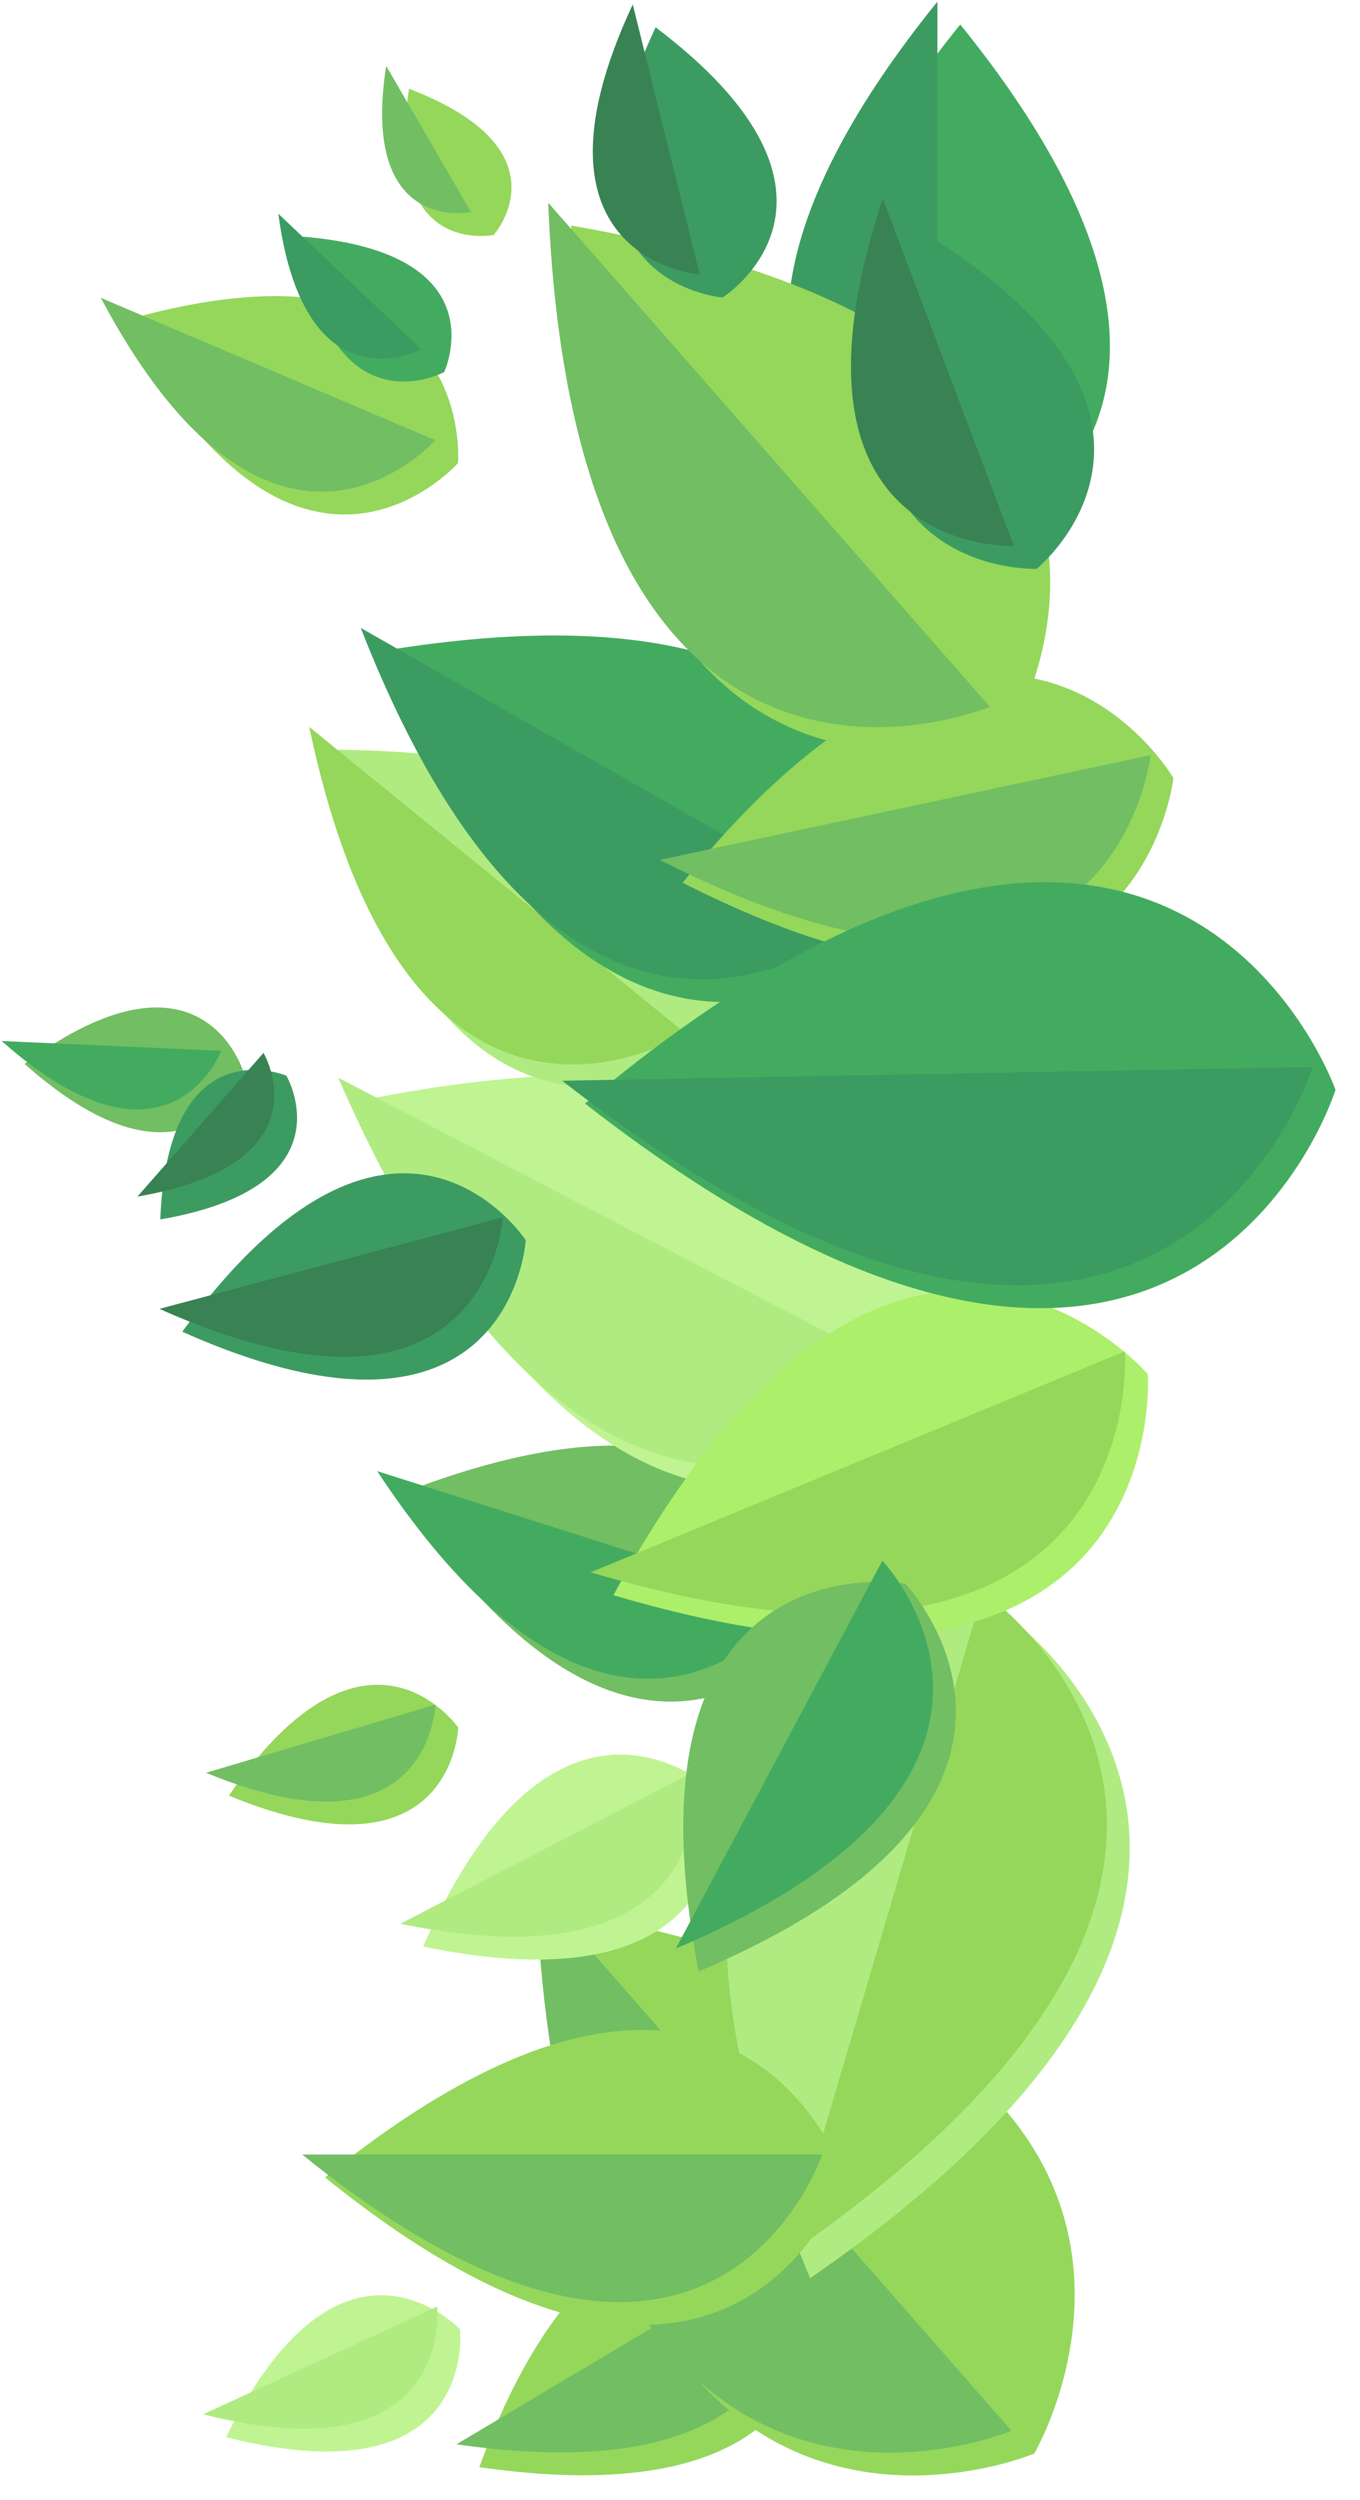 <svg xmlns="http://www.w3.org/2000/svg" xmlns:xlink="http://www.w3.org/1999/xlink" width="416.612" height="765.555" viewBox="0 0 416.612 765.555"><defs><style>.a{fill:#94d75b;}.b{fill:#71be63;}.c{fill:#43ab5f;}.d{fill:#3c9b61;}.e{fill:#388253;}.f{fill:#c0f492;}.g{fill:#b0eb81;}.h{fill:#acef6a;}.i{filter:url(#aw);}.j{filter:url(#au);}.k{filter:url(#as);}.l{filter:url(#aq);}.m{filter:url(#ao);}.n{filter:url(#am);}.o{filter:url(#ak);}.p{filter:url(#ai);}.q{filter:url(#ag);}.r{filter:url(#ae);}.s{filter:url(#ac);}.t{filter:url(#aa);}.u{filter:url(#y);}.v{filter:url(#w);}.w{filter:url(#u);}.x{filter:url(#s);}.y{filter:url(#q);}.z{filter:url(#o);}.aa{filter:url(#m);}.ab{filter:url(#k);}.ac{filter:url(#i);}.ad{filter:url(#g);}.ae{filter:url(#e);}.af{filter:url(#c);}.ag{filter:url(#a);}</style><filter id="a" x="139.331" y="674.833" width="118.362" height="90.658" filterUnits="userSpaceOnUse"><feOffset dx="7" dy="7" input="SourceAlpha"/><feGaussianBlur stdDeviation="2.5" result="b"/><feFlood flood-opacity="0.2"/><feComposite operator="in" in2="b"/><feComposite in="SourceGraphic"/></filter><filter id="c" x="163.683" y="577.666" width="173.02" height="187.89" filterUnits="userSpaceOnUse"><feOffset dx="7" dy="7" input="SourceAlpha"/><feGaussianBlur stdDeviation="2.5" result="d"/><feFlood flood-opacity="0.2"/><feComposite operator="in" in2="d"/><feComposite in="SourceGraphic"/></filter><filter id="e" x="115.042" y="435.178" width="142.535" height="93.398" filterUnits="userSpaceOnUse"><feOffset dx="7" dy="7" input="SourceAlpha"/><feGaussianBlur stdDeviation="2.5" result="f"/><feFlood flood-opacity="0.2"/><feComposite operator="in" in2="f"/><feComposite in="SourceGraphic"/></filter><filter id="g" x="0" y="301.012" width="82.264" height="53.22" filterUnits="userSpaceOnUse"><feOffset dx="7" dy="7" input="SourceAlpha"/><feGaussianBlur stdDeviation="2.5" result="h"/><feFlood flood-opacity="0.2"/><feComposite operator="in" in2="h"/><feComposite in="SourceGraphic"/></filter><filter id="i" x="41.593" y="320.122" width="56.906" height="60.805" filterUnits="userSpaceOnUse"><feOffset dx="7" dy="7" input="SourceAlpha"/><feGaussianBlur stdDeviation="2.5" result="j"/><feFlood flood-opacity="0.2"/><feComposite operator="in" in2="j"/><feComposite in="SourceGraphic"/></filter><filter id="k" x="103.111" y="321.71" width="197.72" height="141.854" filterUnits="userSpaceOnUse"><feOffset dx="7" dy="7" input="SourceAlpha"/><feGaussianBlur stdDeviation="2.5" result="l"/><feFlood flood-opacity="0.2"/><feComposite operator="in" in2="l"/><feComposite in="SourceGraphic"/></filter><filter id="m" x="122.125" y="529.805" width="105.614" height="77.77" filterUnits="userSpaceOnUse"><feOffset dx="7" dy="7" input="SourceAlpha"/><feGaussianBlur stdDeviation="2.5" result="n"/><feFlood flood-opacity="0.2"/><feComposite operator="in" in2="n"/><feComposite in="SourceGraphic"/></filter><filter id="o" x="94.226" y="222.09" width="133.897" height="118.384" filterUnits="userSpaceOnUse"><feOffset dx="7" dy="7" input="SourceAlpha"/><feGaussianBlur stdDeviation="2.5" result="p"/><feFlood flood-opacity="0.2"/><feComposite operator="in" in2="p"/><feComposite in="SourceGraphic"/></filter><filter id="q" x="215.004" y="486.954" width="138.563" height="218.201" filterUnits="userSpaceOnUse"><feOffset dx="7" dy="7" input="SourceAlpha"/><feGaussianBlur stdDeviation="2.5" result="r"/><feFlood flood-opacity="0.2"/><feComposite operator="in" in2="r"/><feComposite in="SourceGraphic"/></filter><filter id="s" x="110" y="187.102" width="171.266" height="127.269" filterUnits="userSpaceOnUse"><feOffset dx="7" dy="7" input="SourceAlpha"/><feGaussianBlur stdDeviation="2.5" result="t"/><feFlood flood-opacity="0.2"/><feComposite operator="in" in2="t"/><feComposite in="SourceGraphic"/></filter><filter id="u" x="240.821" y="0" width="106.679" height="176.61" filterUnits="userSpaceOnUse"><feOffset dx="7" dy="7" input="SourceAlpha"/><feGaussianBlur stdDeviation="2.5" result="v"/><feFlood flood-opacity="0.2"/><feComposite operator="in" in2="v"/><feComposite in="SourceGraphic"/></filter><filter id="w" x="201.607" y="199.139" width="165.357" height="103.485" filterUnits="userSpaceOnUse"><feOffset dx="7" dy="7" input="SourceAlpha"/><feGaussianBlur stdDeviation="2.5" result="x"/><feFlood flood-opacity="0.2"/><feComposite operator="in" in2="x"/><feComposite in="SourceGraphic"/></filter><filter id="y" x="167.431" y="61.572" width="161.778" height="175.589" filterUnits="userSpaceOnUse"><feOffset dx="7" dy="7" input="SourceAlpha"/><feGaussianBlur stdDeviation="2.5" result="z"/><feFlood flood-opacity="0.2"/><feComposite operator="in" in2="z"/><feComposite in="SourceGraphic"/></filter><filter id="aa" x="116.559" y="19.681" width="47.623" height="60.085" filterUnits="userSpaceOnUse"><feOffset dx="7" dy="7" input="SourceAlpha"/><feGaussianBlur stdDeviation="2.5" result="ab"/><feFlood flood-opacity="0.2"/><feComposite operator="in" in2="ab"/><feComposite in="SourceGraphic"/></filter><filter id="ac" x="62.616" y="508.428" width="85.253" height="57.753" filterUnits="userSpaceOnUse"><feOffset dx="7" dy="7" input="SourceAlpha"/><feGaussianBlur stdDeviation="2.5" result="ad"/><feFlood flood-opacity="0.2"/><feComposite operator="in" in2="ad"/><feComposite in="SourceGraphic"/></filter><filter id="ae" x="30.385" y="83.178" width="117.485" height="81.876" filterUnits="userSpaceOnUse"><feOffset dx="7" dy="7" input="SourceAlpha"/><feGaussianBlur stdDeviation="2.5" result="af"/><feFlood flood-opacity="0.2"/><feComposite operator="in" in2="af"/><feComposite in="SourceGraphic"/></filter><filter id="ag" x="180.418" y="387.655" width="178.758" height="121.082" filterUnits="userSpaceOnUse"><feOffset dx="7" dy="7" input="SourceAlpha"/><feGaussianBlur stdDeviation="2.5" result="ah"/><feFlood flood-opacity="0.2"/><feComposite operator="in" in2="ah"/><feComposite in="SourceGraphic"/></filter><filter id="ai" x="201.81" y="476.893" width="98.487" height="134.3" filterUnits="userSpaceOnUse"><feOffset dx="7" dy="7" input="SourceAlpha"/><feGaussianBlur stdDeviation="2.5" result="aj"/><feFlood flood-opacity="0.2"/><feComposite operator="in" in2="aj"/><feComposite in="SourceGraphic"/></filter><filter id="ak" x="48.332" y="351.795" width="120.222" height="78.181" filterUnits="userSpaceOnUse"><feOffset dx="7" dy="7" input="SourceAlpha"/><feGaussianBlur stdDeviation="2.5" result="al"/><feFlood flood-opacity="0.2"/><feComposite operator="in" in2="al"/><feComposite in="SourceGraphic"/></filter><filter id="am" x="181.087" y="0.855" width="64.315" height="97.739" filterUnits="userSpaceOnUse"><feOffset dx="7" dy="7" input="SourceAlpha"/><feGaussianBlur stdDeviation="2.5" result="an"/><feFlood flood-opacity="0.2"/><feComposite operator="in" in2="an"/><feComposite in="SourceGraphic"/></filter><filter id="ao" x="260.182" y="60.332" width="82.478" height="121.37" filterUnits="userSpaceOnUse"><feOffset dx="7" dy="7" input="SourceAlpha"/><feGaussianBlur stdDeviation="2.5" result="ap"/><feFlood flood-opacity="0.2"/><feComposite operator="in" in2="ap"/><feComposite in="SourceGraphic"/></filter><filter id="aq" x="84.756" y="64.94" width="61.053" height="59.39" filterUnits="userSpaceOnUse"><feOffset dx="7" dy="7" input="SourceAlpha"/><feGaussianBlur stdDeviation="2.5" result="ar"/><feFlood flood-opacity="0.2"/><feComposite operator="in" in2="ar"/><feComposite in="SourceGraphic"/></filter><filter id="as" x="92.079" y="614.11" width="174.26" height="105.346" filterUnits="userSpaceOnUse"><feOffset dx="7" dy="7" input="SourceAlpha"/><feGaussianBlur stdDeviation="2.5" result="at"/><feFlood flood-opacity="0.2"/><feComposite operator="in" in2="at"/><feComposite in="SourceGraphic"/></filter><filter id="au" x="61.745" y="695.368" width="86.76" height="62.861" filterUnits="userSpaceOnUse"><feOffset dx="7" dy="7" input="SourceAlpha"/><feGaussianBlur stdDeviation="2.5" result="av"/><feFlood flood-opacity="0.2"/><feComposite operator="in" in2="av"/><feComposite in="SourceGraphic"/></filter><filter id="aw" x="171.709" y="262.65" width="244.903" height="145.454" filterUnits="userSpaceOnUse"><feOffset dx="7" dy="7" input="SourceAlpha"/><feGaussianBlur stdDeviation="2.5" result="ax"/><feFlood flood-opacity="0.2"/><feComposite operator="in" in2="ax"/><feComposite in="SourceGraphic"/></filter></defs><g transform="translate(402.112 0.5) rotate(90)"><g transform="translate(674.833 158.919)"><g class="ag" transform="matrix(0, -1, 1, 0, -675.33, 243.19)"><path class="a" d="M73.177,103.362C90.42-16.457,12.126.872,12.126.872S-40.4,61.466,73.177,103.362Z" transform="translate(243.19 675.33) rotate(90)"/></g><path class="b" d="M61.051,103.362,0,.872S78.294-16.457,61.051,103.362Z" transform="translate(12.126)"/></g><g transform="translate(577.666 79.909)"><g class="af" transform="matrix(0, -1, 1, 0, -578.17, 322.2)"><path class="a" d="M0,158.02C224.051,149.164,166.173,12.374,166.173,12.374S38.151-62.936,0,158.02Z" transform="translate(322.2 578.17) rotate(90)"/></g><path class="b" d="M0,145.646,166.173,0S224.051,136.79,0,145.646Z" transform="translate(0 12.374)"/></g><g transform="translate(435.178 159.035)"><g class="ae" transform="matrix(0, -1, 1, 0, -435.68, 243.08)"><path class="b" d="M14.818,127.535C128.2,52.8,55.369,0,55.369,0S-34.583,1.037,14.818,127.535Z" transform="translate(243.08 435.68) rotate(90)"/></g><path class="c" d="M0,127.535,40.552,0S113.384,52.8,0,127.535Z" transform="translate(14.818)"/></g><g transform="translate(301.012 334.348)"><g class="ad" transform="matrix(0, -1, 1, 0, -301.51, 67.76)"><path class="b" d="M17.272,67.264C62.578,16.12,20.286,0,20.286,0S-23.277,12.273,17.272,67.264Z" transform="translate(67.76 301.51) rotate(90)"/></g><path class="c" d="M0,67.264,3.014,0S45.305,16.12,0,67.264Z" transform="translate(17.272)"/></g><g transform="translate(320.122 318.113)"><g class="ac" transform="matrix(0, -1, 1, 0, -320.62, 84)"><path class="d" d="M45.805,41.906C35.733-16.666,1.787,3.271,1.787,3.271S-13.58,39.519,45.805,41.906Z" transform="translate(84 320.62) rotate(90)"/></g><path class="e" d="M44.018,41.906,0,3.271S33.946-16.666,44.018,41.906Z" transform="translate(1.787 0)"/></g><g transform="translate(0 49.648)"><g transform="translate(321.71 66.134)"><g class="ab" transform="matrix(0, -1, 1, 0, -322.21, 286.33)"><path class="f" d="M7.813,182.72C198.8,99.644,102.653.7,102.653.7S-33.527-21.41,7.813,182.72Z" transform="translate(286.33 322.21) rotate(90)"/></g><path class="g" d="M0,182.019,94.84,0S190.987,98.943,0,182.019Z" transform="translate(7.813 0.701)"/></g><g transform="translate(529.805 139.225)"><g class="aa" transform="matrix(0, -1, 1, 0, -530.3, 213.24)"><path class="f" d="M58.812,90.614C79.548-10.448,12.063.333,12.063.333S-35.686,49.221,58.812,90.614Z" transform="translate(213.24 530.3) rotate(90)"/></g><path class="g" d="M46.748,90.614,0,.333S67.484-10.448,46.748,90.614Z" transform="translate(12.063)"/></g><g transform="translate(222.09 138.841)"><g class="z" transform="matrix(0, -1, 1, 0, -222.59, 213.62)"><path class="g" d="M0,118.9C147.584,87.865,93.84,3.653,93.84,3.653S.487-31.911,0,118.9Z" transform="translate(213.62 222.59) rotate(90)"/></g><path class="a" d="M0,115.245,93.84,0S147.584,84.212,0,115.245Z" transform="translate(0 3.653)"/></g><g transform="translate(486.954 13.398)"><g class="y" transform="matrix(0, -1, 1, 0, -487.45, 339.07)"><path class="g" d="M203.2,97.909C81.159-79.084,0,37.943,0,37.943S4.616,180.279,203.2,97.909Z" transform="translate(339.07 487.45) rotate(90)"/></g><path class="a" d="M203.2,97.909,0,37.944S81.159-79.084,203.2,97.909Z" transform="translate(0 0)"/></g><g transform="translate(187.102 85.699)"><g class="x" transform="matrix(0, -1, 1, 0, -187.6, 266.77)"><path class="c" d="M4.674,156.266C173.535,90.263,93.144,1.04,93.144,1.04S-24.591-22.66,4.674,156.266Z" transform="translate(266.77 187.6) rotate(90)"/></g><path class="d" d="M0,155.226,88.47,0S168.862,89.223,0,155.226Z" transform="translate(4.674 1.04)"/></g><g transform="translate(0 19.465)"><g class="w" transform="matrix(0, -1, 1, 0, -0.5, 333)"><path class="c" d="M0,45.839c127.5,103.14,161.61,0,161.61,0S127.5-57.3,0,45.839Z" transform="translate(333 0.5) rotate(90)"/></g><path class="d" d="M0,0H161.61S127.5,103.14,0,0Z" transform="translate(0 45.839)"/></g><g transform="translate(199.139 0)"><g class="v" transform="matrix(0, -1, 1, 0, -199.64, 352.46)"><path class="a" d="M63.677,150.357C134.334,11.268,31.608,0,31.608,0S-57.58,52.2,63.677,150.357Z" transform="translate(352.46 199.64) rotate(90)"/></g><path class="b" d="M32.069,150.357,0,0S102.726,11.268,32.069,150.357Z" transform="translate(31.608)"/></g><g transform="translate(61.572 37.755)"><g class="u" transform="matrix(0, -1, 1, 0, -62.07, 314.71)"><path class="a" d="M0,146.778C208.112,138.551,154.351,11.494,154.351,11.494S35.437-58.459,0,146.778Z" transform="translate(314.71 62.07) rotate(90)"/></g><path class="b" d="M0,135.283,154.351,0S208.112,127.057,0,135.283Z" transform="translate(0 11.494)"/></g><g transform="translate(19.681 202.783)"><g class="t" transform="matrix(0, -1, 1, 0, -20.18, 149.68)"><path class="a" d="M0,31.38C51.872,39.469,44.756,5.43,44.756,5.43S18.749-17.657,0,31.38Z" transform="translate(149.68 20.18) rotate(90)"/></g><path class="b" d="M0,25.95,44.756,0S51.872,34.039,0,25.95Z" transform="translate(0 5.43)"/></g><g transform="translate(508.428 219.095)"><g class="s" transform="matrix(0, -1, 1, 0, -508.93, 133.37)"><path class="a" d="M33.94,70.253C62.32,1.516,13.084,0,13.084,0S-27.348,28.136,33.94,70.253Z" transform="translate(133.37 508.93) rotate(90)"/></g><path class="b" d="M20.856,70.253,0,0S49.236,1.516,20.856,70.253Z" transform="translate(13.084)"/></g><g transform="translate(83.178 219.095)"><g class="r" transform="matrix(0, -1, 1, 0, -83.68, 133.37)"><path class="a" d="M7.533,102.485C107.285,49.5,51.121.065,51.121.065S-23.442-6.137,7.533,102.485Z" transform="translate(133.37 83.68) rotate(90)"/></g><path class="b" d="M0,102.42,43.588,0S99.752,49.432,0,102.42Z" transform="translate(7.533 0.065)"/></g><g transform="translate(387.655 7.788)"><g class="q" transform="matrix(0, -1, 1, 0, -388.15, 344.68)"><path class="h" d="M93.329,163.758C144.389-8.578,25.642.072,25.642.072S-64.535,77.815,93.329,163.758Z" transform="translate(344.68 388.15) rotate(90)"/></g><path class="a" d="M67.687,163.758,0,.072S118.747-8.578,67.687,163.758Z" transform="translate(25.642)"/></g><g transform="translate(476.893 66.668)"><g class="p" transform="matrix(0, -1, 1, 0, -477.39, 285.8)"><path class="b" d="M119.3,78.771C65.968-46.936.529,15.51.529,15.51S-14.777,104.661,119.3,78.771Z" transform="translate(285.8 477.39) rotate(90)"/></g><path class="c" d="M118.771,78.771,0,15.51S65.439-46.936,118.771,78.771Z" transform="translate(0.529 0)"/></g><g transform="translate(351.795 198.411)"><g class="o" transform="matrix(0, -1, 1, 0, -352.29, 154.05)"><path class="d" d="M48.513,105.222C93.555,4.322,20.489,0,20.489,0S-40.748,40.093,48.513,105.222Z" transform="translate(154.05 352.29) rotate(90)"/></g><path class="e" d="M28.024,105.222,0,0S73.066,4.322,28.024,105.222Z" transform="translate(20.489)"/></g><g transform="translate(0.855 121.562)"><g class="n" transform="matrix(0, -1, 1, 0, -1.35, 230.9)"><path class="d" d="M0,37.068c78.373,36.61,82.739-20.524,82.739-20.524S52.177-31.929,0,37.068Z" transform="translate(230.9 1.35) rotate(90)"/></g><path class="e" d="M0,20.524,82.739,0S78.373,57.134,0,20.524Z" transform="translate(0 16.544)"/></g><g transform="translate(60.332 24.305)"><g class="m" transform="matrix(0, -1, 1, 0, -60.83, 328.16)"><path class="d" d="M0,57.735c109.535,36.2,106.361-40.147,106.361-40.147S58.29-41.821,0,57.735Z" transform="translate(328.16 60.83) rotate(90)"/></g><path class="e" d="M0,40.147,106.361,0S109.535,76.351,0,40.147Z" transform="translate(0 17.588)"/></g><g transform="translate(64.94 221.156)"><g class="l" transform="matrix(0, -1, 1, 0, -65.44, 131.31)"><path class="c" d="M0,46.053C60.705,37.982,41.509,2.248,41.509,2.248S4.789-15,0,46.053Z" transform="translate(131.31 65.44) rotate(90)"/></g><path class="d" d="M0,43.805,41.509,0S60.705,35.735,0,43.805Z" transform="translate(0 2.248)"/></g></g><g transform="translate(614.11 150.274)"><g class="k" transform="matrix(0, -1, 1, 0, -614.61, 251.84)"><path class="a" d="M45.173,159.26C146.812,33.613,45.173,0,45.173,0S-56.466,33.613,45.173,159.26Z" transform="translate(251.84 614.61) rotate(90)"/></g><path class="b" d="M0,159.26V0S101.64,33.613,0,159.26Z" transform="translate(45.172)"/></g><g transform="translate(695.368 268.107)"><g class="j" transform="matrix(0, -1, 1, 0, -695.87, 134.01)"><path class="f" d="M43.453,71.76C63.15-5.83,10.454.1,10.454.1S-28.311,36.285,43.453,71.76Z" transform="translate(134.01 695.87) rotate(90)"/></g><path class="g" d="M33,71.76,0,.1S52.7-5.83,33,71.76Z" transform="translate(10.454)"/></g><g transform="translate(262.65)"><g class="i" transform="matrix(0, -1, 1, 0, -263.15, 402.11)"><path class="c" d="M67.8,229.9C211.192,45.833,63.582,0,63.582,0S-82.249,51.215,67.8,229.9Z" transform="translate(402.11 263.15) rotate(90)"/></g><path class="d" d="M4.218,229.9,0,0S147.61,45.833,4.218,229.9Z" transform="translate(63.582)"/></g></g></svg>